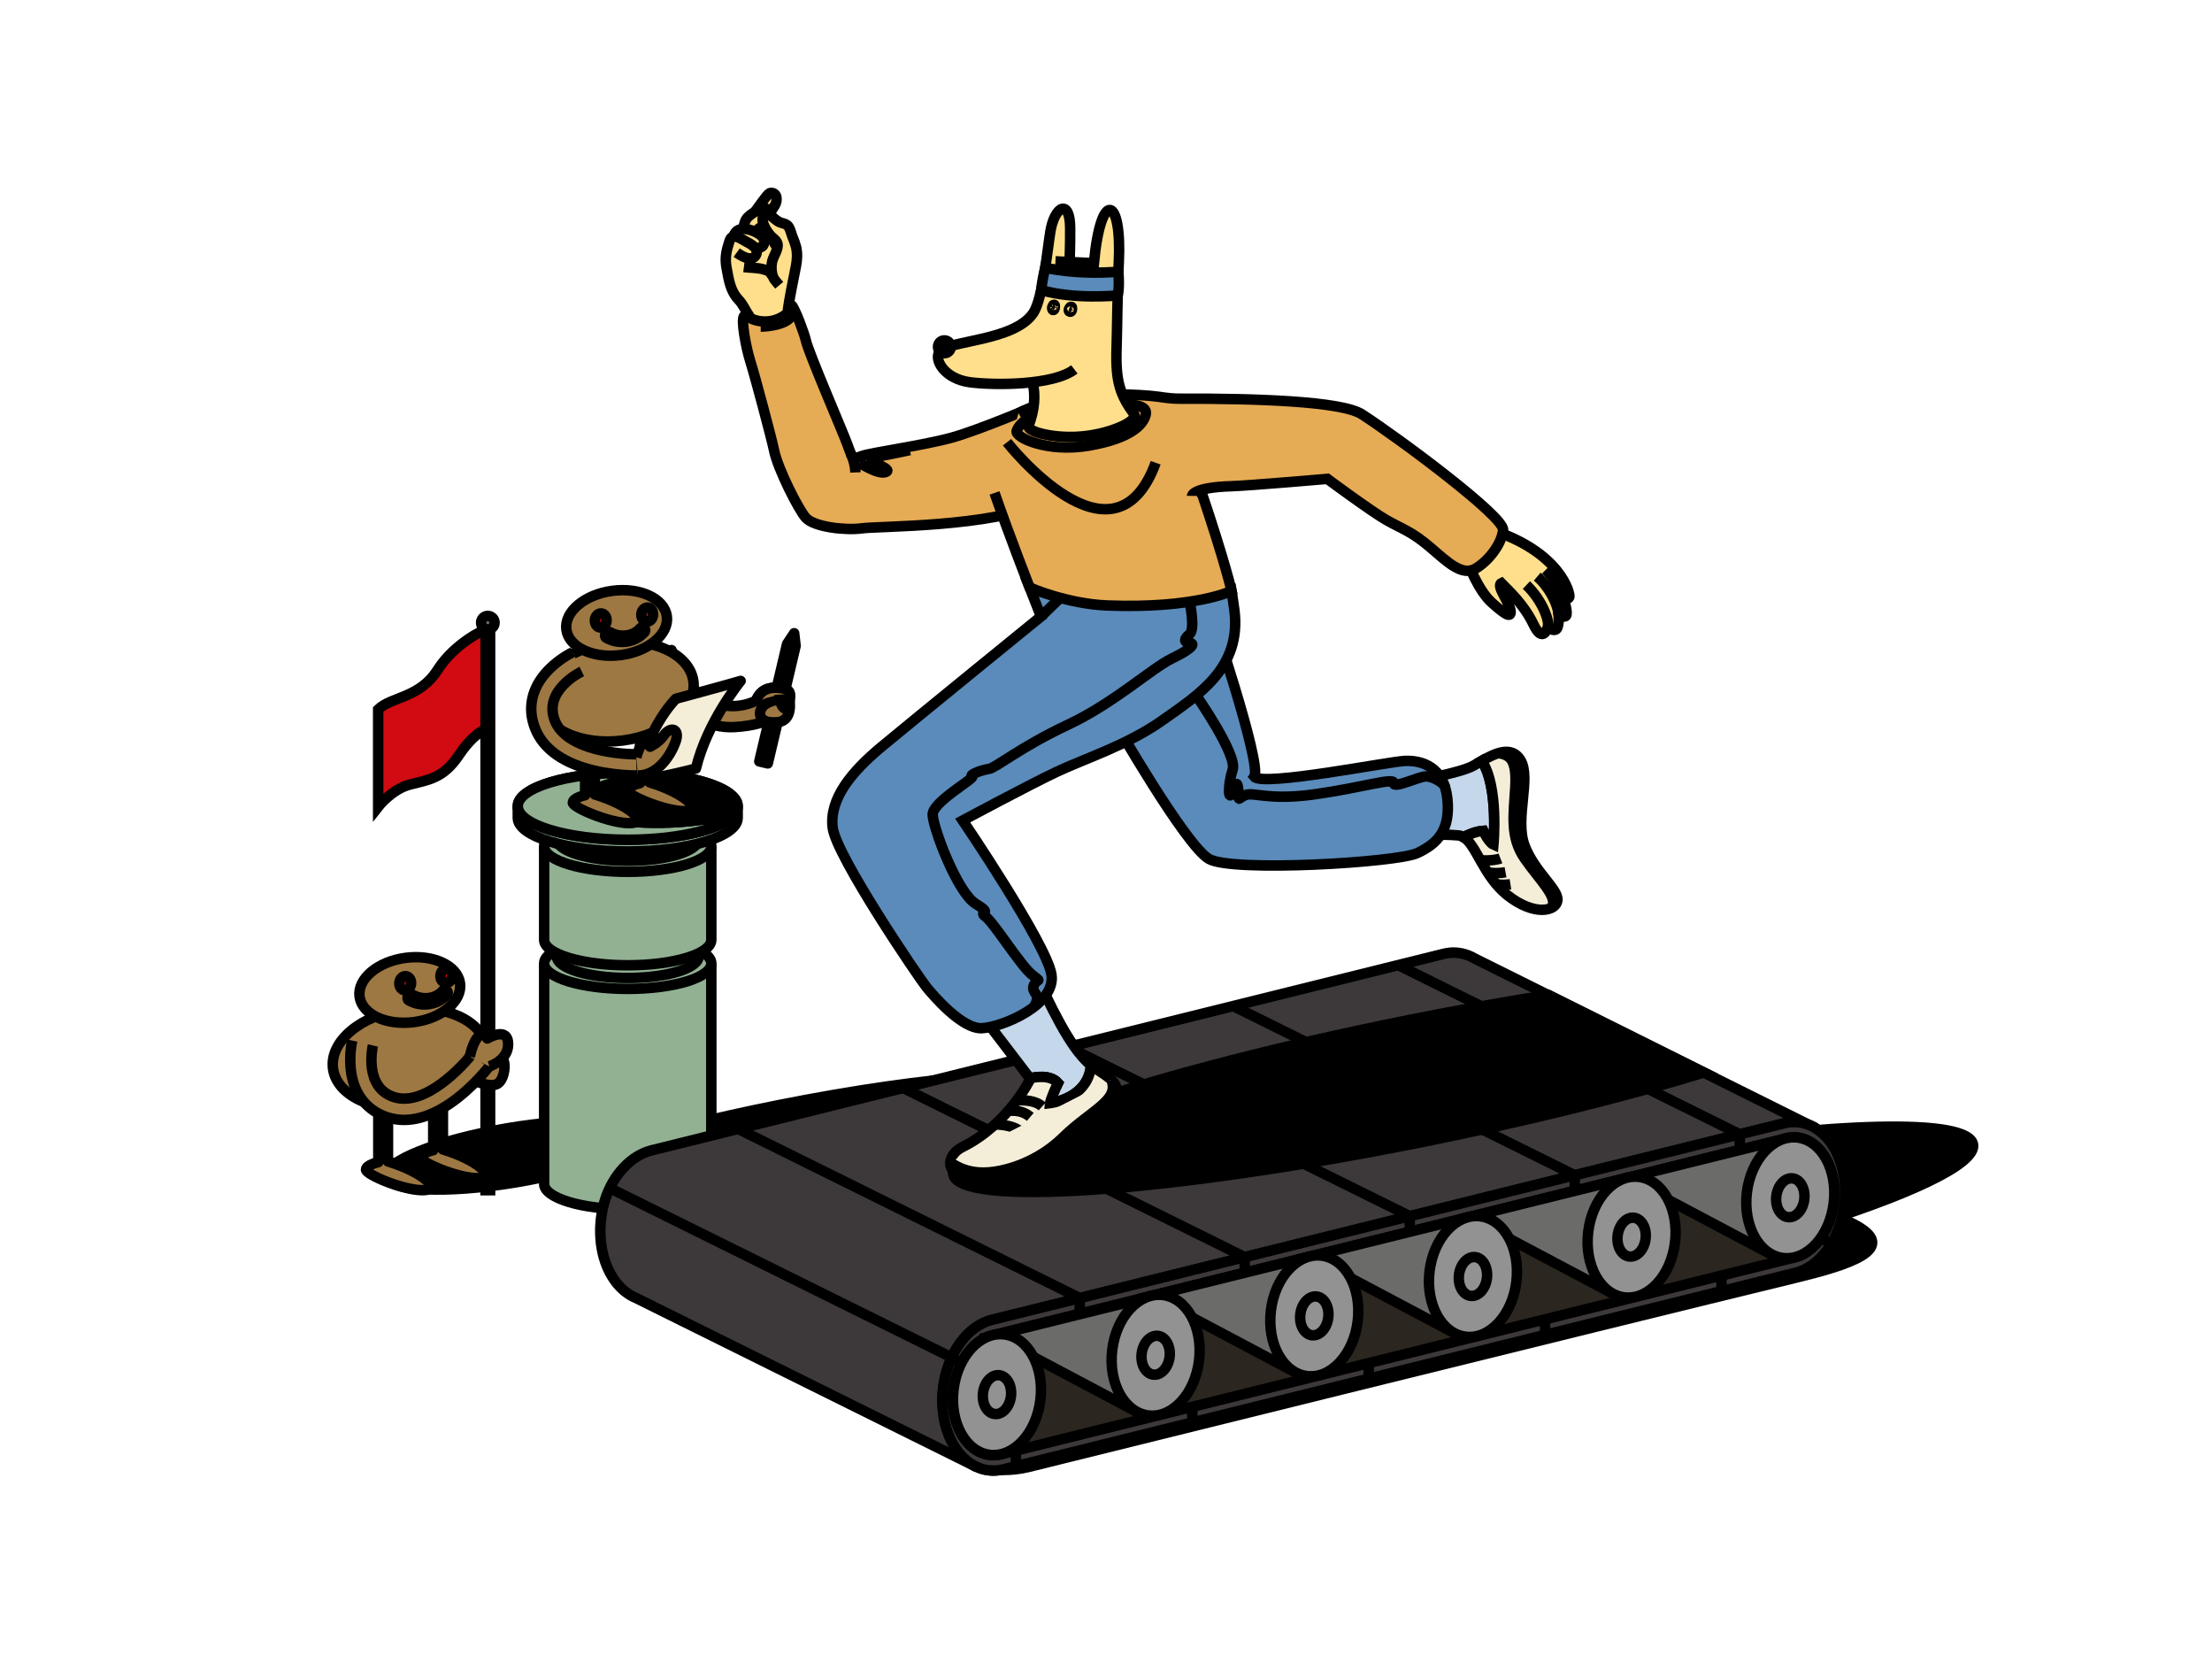 <svg width="423" height="318" viewBox="0 0 423 318" fill="none" xmlns="http://www.w3.org/2000/svg">
<path d="M150.037 225.453C179.542 219.55 203.141 211.604 202.744 207.706C202.348 203.808 178.109 205.439 148.602 211.332C136.234 213.807 124.904 216.641 115.944 219.384L133.916 228.345C139.014 227.54 144.43 226.573 150.037 225.453Z" fill="black" stroke="black" stroke-width="2" stroke-miterlimit="10"/>
<path d="M98.714 226.031C111.988 223.803 122.362 219.685 121.884 216.832C121.406 213.98 110.257 213.473 96.983 215.701C83.709 217.929 73.336 222.048 73.814 224.9C74.292 227.753 85.44 228.259 98.714 226.031Z" fill="black" stroke="black" stroke-width="2" stroke-miterlimit="10"/>
<path d="M128.502 184.55C122.904 183.566 117.177 183.566 111.578 184.55H104.056V226.329C104.056 229.022 111.212 231.204 120.039 231.204C128.866 231.204 136.024 229.022 136.024 226.329V184.55H128.502Z" fill="#92B193" stroke="black" stroke-width="2" stroke-linejoin="round"/>
<path d="M120.039 189.055C128.867 189.055 136.023 186.872 136.023 184.18C136.023 181.488 128.867 179.306 120.039 179.306C111.212 179.306 104.056 181.488 104.056 184.18C104.056 186.872 111.212 189.055 120.039 189.055Z" fill="#92B193" stroke="black" stroke-width="2" stroke-linejoin="round"/>
<path d="M127.218 179.387C122.472 178.552 117.617 178.552 112.871 179.387H106.478V182.827C106.478 185.112 112.55 186.963 120.039 186.963C127.528 186.963 133.602 185.112 133.602 182.827V179.387H127.218Z" fill="#92B193" stroke="black" stroke-width="2" stroke-linejoin="round"/>
<path d="M128.502 162.169C122.904 161.184 117.177 161.184 111.578 162.169H104.056V179.665C104.056 182.357 111.212 184.539 120.039 184.539C128.866 184.539 136.024 182.357 136.024 179.665V162.169H128.502Z" fill="#92B193" stroke="black" stroke-width="2" stroke-linejoin="round"/>
<path d="M120.039 166.674C128.867 166.674 136.023 164.491 136.023 161.799C136.023 159.107 128.867 156.925 120.039 156.925C111.212 156.925 104.056 159.107 104.056 161.799C104.056 164.491 111.212 166.674 120.039 166.674Z" fill="#92B193" stroke="black" stroke-width="2" stroke-linejoin="round"/>
<path d="M127.218 157.304C122.472 156.469 117.617 156.469 112.871 157.304H106.478V160.427C106.478 162.712 112.55 164.563 120.039 164.563C127.528 164.563 133.602 162.712 133.602 160.427V157.304H127.218Z" fill="#92B193" stroke="black" stroke-width="2" stroke-linejoin="round"/>
<path d="M131.169 154.614C123.806 153.319 116.274 153.319 108.911 154.614H99.016V156.365C99.016 159.906 108.428 162.776 120.039 162.776C131.651 162.776 141.065 159.906 141.065 156.365V154.614H131.169Z" fill="#92B193" stroke="black" stroke-width="2" stroke-linejoin="round"/>
<path d="M120.039 160.541C131.65 160.541 141.063 157.67 141.063 154.128C141.063 150.587 131.65 147.716 120.039 147.716C108.428 147.716 99.016 150.587 99.016 154.128C99.016 157.67 108.428 160.541 120.039 160.541Z" fill="#92B193" stroke="black" stroke-width="2" stroke-linejoin="round"/>
<path d="M111.252 153.414C111.252 150.941 118.637 148.617 127.83 148.166C125.245 147.859 122.643 147.707 120.039 147.712C108.428 147.712 99.016 150.582 99.016 154.123C99.016 157.663 108.428 160.535 120.039 160.535C130.407 160.535 139.019 158.247 140.748 155.245C137.642 156.278 133.197 157.032 128.247 157.244C118.861 157.641 111.252 155.931 111.252 153.414Z" fill="#92B193" stroke="black" stroke-width="2" stroke-linejoin="round"/>
<path d="M127.83 148.171C118.637 148.623 111.252 150.947 111.252 153.42C111.252 155.931 118.861 157.641 128.242 157.242C133.187 157.03 137.637 156.277 140.742 155.243C140.944 154.906 141.054 154.521 141.059 154.128C141.065 151.427 135.585 149.116 127.83 148.171Z" fill="black" stroke="black" stroke-width="2" stroke-linejoin="round"/>
<path d="M377.32 218.906C376.79 213.68 350.376 214.451 314.417 220.121L344.149 234.947C364.689 228.657 377.7 222.653 377.32 218.906Z" fill="black" stroke="black" stroke-width="2" stroke-miterlimit="10"/>
<path d="M186.289 280.226C189.68 281.207 193.268 281.283 196.698 280.448C196.698 280.448 308.403 252.763 343.317 244.291C353.382 241.848 363.666 238.727 354.392 233.979L341.442 227.429" fill="black"/>
<path d="M186.289 280.226C189.68 281.207 193.268 281.283 196.698 280.448C196.698 280.448 308.403 252.763 343.317 244.291C353.382 241.848 363.666 238.727 354.392 233.979L341.442 227.429" stroke="black" stroke-width="2" stroke-miterlimit="10"/>
<path d="M350.8 221.769L346.874 215.517L281.972 183.232C281.605 183.014 281.223 182.824 280.828 182.665H280.807C279.297 182.06 277.634 181.952 276.059 182.355L124.604 219.919C120.721 220.882 117.242 224.582 115.732 229.284C114.958 231.715 114.658 234.273 114.848 236.817C115.226 241.814 117.448 245.74 120.512 247.586L120.542 247.601C120.904 247.82 121.283 248.009 121.674 248.168L186.49 280.31L342.379 242.289L349.334 239.031L352.716 229.995L350.8 221.769Z" fill="#3D393B" stroke="black" stroke-width="2" stroke-miterlimit="10"/>
<path opacity="0.23" d="M350.8 221.769L346.874 215.517L281.972 183.232C281.605 183.014 281.223 182.824 280.828 182.665H280.807C279.297 182.06 277.634 181.952 276.059 182.355L124.604 219.919C120.721 220.882 117.242 224.582 115.732 229.284C114.958 231.715 114.658 234.273 114.848 236.817C115.226 241.814 117.448 245.74 120.512 247.586L120.542 247.601C120.904 247.82 121.283 248.009 121.674 248.168L186.49 280.31L342.379 242.289L349.334 239.031L352.716 229.995L350.8 221.769Z" stroke="black" stroke-width="2" stroke-miterlimit="10"/>
<path d="M352.773 226.429C352.178 218.538 346.983 213.31 341.171 214.751L189.718 252.321C183.905 253.762 179.675 261.327 180.279 269.219C180.876 277.111 186.071 282.339 191.883 280.897L343.334 243.328C349.141 241.886 353.369 234.319 352.773 226.429Z" fill="#2B2720" stroke="black" stroke-width="2" stroke-miterlimit="10"/>
<path d="M352.773 226.429C352.178 218.538 346.983 213.31 341.171 214.751L189.718 252.321C183.905 253.762 179.675 261.327 180.279 269.219C180.876 277.111 186.071 282.339 191.883 280.897L343.334 243.328C349.141 241.886 353.369 234.319 352.773 226.429ZM343.24 240.373L191.522 278.008C186.898 279.155 182.765 274.997 182.29 268.718C181.816 262.44 185.182 256.423 189.805 255.276L341.524 217.64C346.149 216.493 350.281 220.652 350.755 226.93C351.229 233.208 347.865 239.226 343.24 240.373Z" fill="#3D393B" stroke="black" stroke-width="2" stroke-miterlimit="10"/>
<path d="M247.397 262.183L220.147 247.749L250.493 240.222" fill="#6B6B6A"/>
<path d="M247.397 262.183L220.147 247.749L250.493 240.222" stroke="black" stroke-width="2" stroke-miterlimit="10"/>
<path d="M277.741 254.658L250.493 240.222L280.837 232.695" fill="#6B6B6A"/>
<path d="M277.741 254.658L250.493 240.222L280.837 232.695" stroke="black" stroke-width="2" stroke-miterlimit="10"/>
<path d="M308.086 247.133L280.837 232.696L311.182 225.171" fill="#6B6B6A"/>
<path d="M308.086 247.133L280.837 232.696L311.182 225.171" stroke="black" stroke-width="2" stroke-miterlimit="10"/>
<path d="M338.367 239.636L311.119 225.2L341.463 217.674" fill="#6B6B6A"/>
<path d="M338.367 239.636L311.119 225.2L341.463 217.674" stroke="black" stroke-width="2" stroke-miterlimit="10"/>
<path d="M217.173 269.788L189.926 255.351L220.269 247.824" fill="#6B6B6A"/>
<path d="M217.173 269.788L189.926 255.351L220.269 247.824" stroke="black" stroke-width="2" stroke-miterlimit="10"/>
<path d="M259.635 252.564C260.399 246.206 257.301 240.604 252.716 240.052C248.13 239.5 243.793 244.207 243.029 250.565C242.265 256.922 245.363 262.524 249.948 263.076C254.534 263.628 258.871 258.922 259.635 252.564Z" fill="#929292" stroke="black" stroke-width="2" stroke-miterlimit="10"/>
<path d="M289.976 245.037C290.74 238.68 287.642 233.078 283.057 232.526C278.471 231.974 274.134 236.68 273.37 243.038C272.606 249.396 275.704 254.997 280.289 255.549C284.875 256.102 289.211 251.395 289.976 245.037Z" fill="#929292" stroke="black" stroke-width="2" stroke-miterlimit="10"/>
<path d="M320.316 237.511C321.08 231.153 317.982 225.551 313.396 224.999C308.811 224.447 304.474 229.153 303.71 235.511C302.946 241.869 306.043 247.471 310.629 248.023C315.214 248.575 319.551 243.869 320.316 237.511Z" fill="#929292" stroke="black" stroke-width="2" stroke-miterlimit="10"/>
<path d="M350.659 229.984C351.424 223.626 348.326 218.025 343.74 217.472C339.155 216.92 334.818 221.627 334.054 227.985C333.289 234.342 336.387 239.944 340.973 240.496C345.558 241.048 349.895 236.342 350.659 229.984Z" fill="#929292" stroke="black" stroke-width="2" stroke-miterlimit="10"/>
<path d="M267.288 184.467L332.696 216.854V219.83" stroke="black" stroke-width="2" stroke-miterlimit="10"/>
<path d="M235.722 192.289L301.141 224.68V227.661" stroke="black" stroke-width="2" stroke-miterlimit="10"/>
<path d="M204.156 200.111L269.587 232.508V235.485" stroke="black" stroke-width="2" stroke-miterlimit="10"/>
<path d="M172.591 207.933L238.033 240.335V243.313" stroke="black" stroke-width="2" stroke-miterlimit="10"/>
<path d="M141.025 215.755L206.479 248.163V251.203" stroke="black" stroke-width="2" stroke-miterlimit="10"/>
<path d="M116.577 227.125L181.997 259.517L183.824 260.668" fill="#4D4D4D"/>
<path d="M116.577 227.125L181.997 259.517L183.824 260.668" stroke="black" stroke-width="2" stroke-miterlimit="10"/>
<path d="M229.294 260.091C230.058 253.733 226.961 248.131 222.375 247.579C217.789 247.027 213.453 251.734 212.688 258.091C211.924 264.449 215.022 270.051 219.607 270.603C224.193 271.155 228.53 266.449 229.294 260.091Z" fill="#929292" stroke="black" stroke-width="2" stroke-miterlimit="10"/>
<path d="M198.954 267.618C199.718 261.26 196.621 255.658 192.035 255.106C187.45 254.554 183.113 259.26 182.349 265.618C181.584 271.976 184.682 277.578 189.268 278.13C193.853 278.682 198.19 273.975 198.954 267.618Z" fill="#929292" stroke="black" stroke-width="2" stroke-miterlimit="10"/>
<path d="M193.324 266.94C193.57 264.893 192.573 263.089 191.097 262.911C189.621 262.733 188.225 264.249 187.979 266.296C187.733 268.343 188.73 270.147 190.206 270.324C191.682 270.502 193.078 268.987 193.324 266.94Z" fill="#929292" stroke="black" stroke-width="2" stroke-miterlimit="10"/>
<path d="M223.664 259.413C223.91 257.366 222.913 255.562 221.437 255.385C219.961 255.207 218.565 256.722 218.319 258.769C218.073 260.817 219.07 262.62 220.546 262.798C222.022 262.976 223.418 261.46 223.664 259.413Z" fill="#929292" stroke="black" stroke-width="2" stroke-miterlimit="10"/>
<path d="M254.005 251.886C254.251 249.839 253.254 248.036 251.778 247.858C250.302 247.68 248.905 249.196 248.659 251.243C248.413 253.29 249.41 255.093 250.886 255.271C252.362 255.449 253.759 253.933 254.005 251.886Z" fill="#929292" stroke="black" stroke-width="2" stroke-miterlimit="10"/>
<path d="M284.345 244.36C284.591 242.312 283.594 240.509 282.118 240.331C280.642 240.153 279.246 241.669 279 243.716C278.754 245.763 279.751 247.567 281.227 247.744C282.703 247.922 284.099 246.407 284.345 244.36Z" fill="#929292" stroke="black" stroke-width="2" stroke-miterlimit="10"/>
<path d="M314.686 236.833C314.932 234.786 313.935 232.982 312.459 232.804C310.983 232.627 309.587 234.142 309.341 236.189C309.095 238.236 310.092 240.04 311.568 240.218C313.044 240.395 314.44 238.88 314.686 236.833Z" fill="#929292" stroke="black" stroke-width="2" stroke-miterlimit="10"/>
<path d="M345.029 229.306C345.275 227.259 344.278 225.455 342.802 225.278C341.326 225.1 339.93 226.615 339.684 228.663C339.438 230.71 340.435 232.513 341.911 232.691C343.387 232.869 344.783 231.353 345.029 229.306Z" fill="#929292" stroke="black" stroke-width="2" stroke-miterlimit="10"/>
<path d="M269.455 194.999C220.64 204.764 181.598 217.909 182.253 224.361C182.908 230.813 223.011 228.124 271.828 218.36C292.291 214.266 311.035 209.579 325.859 205.038L296.125 190.215C287.691 191.545 278.73 193.143 269.455 194.999Z" fill="black" stroke="black" stroke-width="2" stroke-miterlimit="10"/>
<path d="M285.581 161.474C285.581 161.474 286.636 150.327 283.346 145.456C282.768 145.789 282.23 146.116 281.758 146.384C279.253 147.801 270.054 149.396 269.442 149.554L269.718 159.645C269.718 159.645 275.73 159.422 278.894 159.711C279.24 159.746 279.573 159.859 279.868 160.042C280.503 159.708 282.115 158.935 283.632 158.829C284.725 161.117 285.581 161.474 285.581 161.474Z" fill="#C5D7EA" stroke="black" stroke-width="2" stroke-miterlimit="10"/>
<path d="M291.509 161.538C289.667 156.492 292.842 148.715 290.754 145.29C289.055 142.501 285.846 144.03 283.354 145.462C286.645 150.323 285.589 161.48 285.589 161.48C285.589 161.48 284.734 161.123 283.641 158.835C282.131 158.941 280.511 159.713 279.877 160.048C282.342 161.519 283.666 167.478 288.234 171.119C293.369 175.208 297.639 174.22 297.827 172.088C298.016 169.957 293.354 166.59 291.509 161.538Z" fill="#F4EED8" stroke="black" stroke-width="2" stroke-miterlimit="10"/>
<path d="M212.916 137.572C212.916 137.572 226.696 161.637 231.189 164.212C235.682 166.787 267.158 164.89 271.005 163.099C274.853 161.308 277.424 158.742 276.774 152.645C276.125 146.548 271.821 145.337 268.687 145.466C265.554 145.594 241.449 150.418 239.846 148.489C241.449 146.244 231.102 115.763 231.102 115.763" fill="#5A8BBA"/>
<path d="M212.916 137.572C212.916 137.572 226.696 161.637 231.189 164.212C235.682 166.787 267.158 164.89 271.005 163.099C274.853 161.308 277.424 158.742 276.774 152.645C276.125 146.548 271.821 145.337 268.687 145.466C265.554 145.594 241.449 150.418 239.846 148.489C241.449 146.244 231.102 115.763 231.102 115.763" stroke="black" stroke-width="2" stroke-miterlimit="10"/>
<path d="M198.694 77.334C198.694 77.334 187.394 82.171 181.997 83.667C176.6 85.164 166.471 86.55 164.762 87.193C163.054 87.835 163.097 87.873 162.059 85.009C161.115 82.411 154.625 67.466 154.099 65.069C153.819 63.79 152.143 59.312 151.467 58.431C150.791 57.551 142.917 59.703 142.285 60.419C141.653 61.135 142.663 66.497 143.505 69.155C144.347 71.814 147.605 84.009 148.024 86.106C148.732 89.651 152.787 97.586 154.114 99.011C155.773 100.792 161.782 101.427 164.821 101.006C167.97 100.571 189.939 100.783 199.517 96.094" fill="#E6AB55"/>
<path d="M198.694 77.334C198.694 77.334 187.394 82.171 181.997 83.667C176.6 85.164 166.471 86.55 164.762 87.193C163.054 87.835 163.097 87.873 162.059 85.009C161.115 82.411 154.625 67.466 154.099 65.069C153.819 63.79 152.143 59.312 151.467 58.431C150.791 57.551 142.917 59.703 142.285 60.419C141.653 61.135 142.663 66.497 143.505 69.155C144.347 71.814 147.605 84.009 148.024 86.106C148.732 89.651 152.787 97.586 154.114 99.011C155.773 100.792 161.782 101.427 164.821 101.006C167.97 100.571 189.939 100.783 199.517 96.094" stroke="black" stroke-width="2" stroke-miterlimit="10"/>
<path d="M190.186 94.236C193.07 102.57 196.906 112.332 196.906 112.332L215.821 122.172L235.516 112.982C235.516 112.982 234.345 107.692 229.664 93.806C224.438 78.313 204.638 73.461 194.775 79.001" fill="#E6AB55"/>
<path d="M190.186 94.236C193.07 102.57 196.906 112.332 196.906 112.332L215.821 122.172L235.516 112.982C235.516 112.982 234.345 107.692 229.664 93.806C224.438 78.313 204.638 73.461 194.775 79.001" stroke="black" stroke-width="2" stroke-miterlimit="10"/>
<path d="M280.672 107.488C280.672 107.488 282.616 112.831 285.267 115.206C287.917 117.581 288.902 118.104 288.884 116.944C288.859 115.433 286.026 111.996 287.103 111.482C288.723 113.145 291.426 115.571 293.265 119.404C295.104 123.238 295.997 119.822 295.997 119.822C295.997 119.822 296.703 120.608 297.431 120.402C298.251 120.169 298.041 117.568 298.041 117.568C298.041 117.568 299.427 118.369 299.574 117.454C299.721 116.54 299.008 114.528 299.008 114.528C299.008 114.528 299.872 114.685 300.102 114.15C300.333 113.615 298.592 105.603 285.138 101.274" fill="#FFDF8C"/>
<path d="M280.672 107.488C280.672 107.488 282.616 112.831 285.267 115.206C287.917 117.581 288.902 118.104 288.884 116.944C288.859 115.433 286.026 111.996 287.103 111.482C288.723 113.145 291.426 115.571 293.265 119.404C295.104 123.238 295.997 119.822 295.997 119.822C295.997 119.822 296.703 120.608 297.431 120.402C298.251 120.169 298.041 117.568 298.041 117.568C298.041 117.568 299.427 118.369 299.574 117.454C299.721 116.54 299.008 114.528 299.008 114.528C299.008 114.528 299.872 114.685 300.102 114.15C300.333 113.615 298.592 105.603 285.138 101.274" stroke="black" stroke-width="2" stroke-miterlimit="10"/>
<path d="M202.743 76.724C202.743 76.724 208.701 74.695 220.027 75.679C222.198 75.868 223.297 76.227 225.657 76.22C240.037 76.167 256.572 76.688 260.455 79.212C267.644 83.883 287.638 98.731 287.433 101.299C287.227 103.866 284.743 107.199 282.177 108.695C279.612 110.192 276.892 107.547 273.682 104.786C269.882 101.518 268.127 101.14 265.133 99.428C262.139 97.716 253.829 91.548 253.829 91.548C253.829 91.548 238.769 92.851 235.518 92.95C227.967 93.174 227.946 94.803 227.946 94.803" fill="#E6AB55"/>
<path d="M202.743 76.724C202.743 76.724 208.701 74.695 220.027 75.679C222.198 75.868 223.297 76.227 225.657 76.22C240.037 76.167 256.572 76.688 260.455 79.212C267.644 83.883 287.638 98.731 287.433 101.299C287.227 103.866 284.743 107.199 282.177 108.695C279.612 110.192 276.892 107.547 273.682 104.786C269.882 101.518 268.127 101.14 265.133 99.428C262.139 97.716 253.829 91.548 253.829 91.548C253.829 91.548 238.769 92.852 235.518 92.95C227.967 93.174 227.946 94.803 227.946 94.803" stroke="black" stroke-width="2" stroke-miterlimit="10"/>
<path d="M205.455 70.62C201.393 73.722 190.059 73.678 185.47 73.076C180.585 72.437 178.499 68.696 179.699 67.192C181.409 65.054 194.025 65.224 197.61 59.813C199.417 57.086 200.319 47.513 200.87 44.209C201.672 39.412 204.621 37.828 204.646 43.621C204.663 47.413 204.53 50.092 204.53 50.092L209.189 50.306C210.524 35.973 214.584 37.577 213.945 50.198C213.678 55.437 213.639 63.251 213.522 66.533C213.282 73.25 214.335 75.63 216.889 79.209C217.775 80.448 212.085 83.216 205.865 83.505C200.817 83.739 196.33 82.401 196.691 81.427C197.823 78.377 198.08 75.759 197.446 72.913" fill="#FFDF8C"/>
<path d="M205.455 70.62C201.393 73.722 190.059 73.678 185.47 73.076C180.585 72.437 178.499 68.696 179.699 67.192C181.409 65.054 194.025 65.224 197.61 59.813C199.417 57.086 200.319 47.513 200.87 44.209C201.672 39.412 204.621 37.828 204.646 43.621C204.663 47.413 204.53 50.092 204.53 50.092L209.189 50.306C210.524 35.973 214.584 37.577 213.945 50.198C213.678 55.437 213.639 63.251 213.522 66.533C213.282 73.25 214.335 75.63 216.889 79.209C217.775 80.448 212.085 83.216 205.865 83.505C200.817 83.739 196.33 82.401 196.691 81.427C197.823 78.377 198.08 75.759 197.446 72.913" stroke="black" stroke-width="2" stroke-miterlimit="10"/>
<path d="M204.531 50.096L201.833 49.962" stroke="black" stroke-width="2" stroke-miterlimit="10"/>
<path d="M295.998 119.822C296.347 118.654 294.886 114.698 291.894 111.845L295.998 119.822Z" fill="#FFDF8C"/>
<path d="M295.998 119.822C296.347 118.654 294.886 114.698 291.894 111.845" stroke="black" stroke-width="2" stroke-miterlimit="10"/>
<path d="M298.034 117.57C297.941 115.41 296.076 112.023 293.962 110.241L298.034 117.57Z" fill="#FFDF8C"/>
<path d="M298.034 117.57C297.941 115.41 296.076 112.023 293.962 110.241" stroke="black" stroke-width="2" stroke-miterlimit="10"/>
<path d="M299.003 114.53C299.003 114.53 297.8 111.104 295.592 108.93L299.003 114.53Z" fill="#FFDF8C"/>
<path d="M299.003 114.53C299.003 114.53 297.8 111.104 295.592 108.93" stroke="black" stroke-width="2" stroke-miterlimit="10"/>
<path d="M202.311 207.058C200.882 210.068 200.8 210.895 200.8 210.895C200.8 210.895 208.066 210.11 208.631 203.686C205.799 201.277 202.979 196.969 198.075 186.276L187.881 194.279L196.955 206.151C197.865 205.923 200.799 205.354 202.311 207.058Z" fill="#C5D7EA" stroke="black" stroke-width="2" stroke-miterlimit="10"/>
<path d="M213.338 207.536C212.772 206.18 210.346 204.891 208.636 203.686C208.069 210.109 200.805 210.895 200.805 210.895C200.805 210.895 200.881 210.068 202.316 207.058C200.805 205.358 197.87 205.925 196.962 206.151L197.037 206.25C197.037 206.25 192.824 214.952 183.991 219.316C180.903 220.841 180.216 225.047 186.751 225.436C196.864 226.04 205.121 218.099 207.964 215.755C211.382 212.928 214.833 211.126 213.338 207.536Z" fill="#F4EED8" stroke="black" stroke-width="2" stroke-miterlimit="10"/>
<path d="M199.065 117.864C199.065 117.864 174.302 138.001 168.531 142.804C162.76 147.606 158.579 152.751 159.226 158.205C159.874 163.66 175.904 187.192 177.188 188.745C178.472 190.298 183.92 196.742 187.759 196.568C191.599 196.395 202.027 192.093 201.064 186.268C200.101 180.443 184.099 156.858 184.099 156.858C184.099 156.858 196.532 150.191 201.923 147.625C207.314 145.059 215.564 142.492 222.339 137.678C229.114 132.864 237.482 127.744 236.046 116.591C235.836 114.953 235.508 112.973 235.508 112.973C235.508 112.973 228.523 116.394 211.753 115.754C204.064 115.459 196.898 112.33 196.898 112.33L199.065 117.864Z" fill="#5A8BBA" stroke="black" stroke-width="2" stroke-miterlimit="10"/>
<path d="M199.065 117.864L202.75 114.301" stroke="black" stroke-width="2" stroke-miterlimit="10"/>
<path d="M180.596 67.529C181.275 67.529 181.825 66.978 181.825 66.299C181.825 65.619 181.275 65.069 180.596 65.069C179.917 65.069 179.367 65.619 179.367 66.299C179.367 66.978 179.917 67.529 180.596 67.529Z" fill="black" stroke="black" stroke-width="2" stroke-miterlimit="10"/>
<path d="M204.561 58.826C204.463 58.952 204.398 59.101 204.372 59.259C204.363 59.338 204.383 59.417 204.428 59.483C204.473 59.548 204.541 59.594 204.618 59.612C204.68 59.615 204.741 59.599 204.795 59.567C204.848 59.535 204.891 59.489 204.918 59.433C204.971 59.321 205.001 59.2 205.007 59.076C205.016 58.974 205.011 58.87 204.99 58.77C204.96 58.596 204.686 58.615 204.556 58.826" fill="black"/>
<path d="M204.561 58.826C204.463 58.952 204.398 59.101 204.372 59.259C204.363 59.338 204.383 59.417 204.428 59.483C204.473 59.548 204.541 59.594 204.618 59.612C204.68 59.615 204.741 59.599 204.795 59.567C204.848 59.535 204.891 59.489 204.918 59.433C204.971 59.321 205.001 59.2 205.007 59.076C205.016 58.974 205.011 58.87 204.99 58.77C204.96 58.596 204.686 58.615 204.556 58.826" stroke="black" stroke-width="2" stroke-miterlimit="10"/>
<path d="M201.312 58.509C201.249 58.603 201.21 58.712 201.2 58.826C201.19 58.939 201.208 59.053 201.253 59.157C201.27 59.199 201.298 59.236 201.335 59.263C201.471 59.35 201.622 59.168 201.665 59.012C201.711 58.844 201.731 58.671 201.725 58.498C201.729 58.461 201.724 58.423 201.712 58.388C201.7 58.353 201.681 58.321 201.656 58.294C201.632 58.28 201.606 58.271 201.58 58.267C201.553 58.263 201.525 58.265 201.499 58.272C201.473 58.28 201.449 58.292 201.428 58.309C201.406 58.326 201.389 58.347 201.376 58.371C201.329 58.471 201.311 58.583 201.325 58.692" fill="black"/>
<path d="M201.312 58.509C201.249 58.603 201.21 58.712 201.2 58.826C201.19 58.939 201.208 59.053 201.253 59.157C201.27 59.199 201.298 59.236 201.335 59.263C201.471 59.35 201.622 59.168 201.665 59.012C201.711 58.844 201.731 58.671 201.725 58.498C201.729 58.461 201.724 58.423 201.712 58.388C201.7 58.353 201.681 58.321 201.656 58.294C201.632 58.28 201.606 58.271 201.58 58.267C201.553 58.263 201.525 58.265 201.499 58.272C201.473 58.28 201.449 58.292 201.428 58.309C201.406 58.326 201.389 58.347 201.376 58.371C201.329 58.471 201.311 58.583 201.325 58.692" stroke="black" stroke-width="2" stroke-miterlimit="10"/>
<path d="M190.284 214.963C190.284 214.963 193.682 214.963 195.105 216.31L190.284 214.963Z" fill="#F4EED8"/>
<path d="M190.284 214.963C190.284 214.963 193.682 214.963 195.105 216.31" stroke="black" stroke-width="2" stroke-miterlimit="10"/>
<path d="M192.758 212.422C192.758 212.422 195.099 211.885 197.022 213.525L192.758 212.422Z" fill="#F4EED8"/>
<path d="M192.758 212.422C192.758 212.422 195.099 211.885 197.022 213.525" stroke="black" stroke-width="2" stroke-miterlimit="10"/>
<path d="M194.416 210.376C194.416 210.376 197.665 210.032 199.303 211.53L194.416 210.376Z" fill="#F4EED8"/>
<path d="M194.416 210.376C194.416 210.376 197.665 210.032 199.303 211.53" stroke="black" stroke-width="2" stroke-miterlimit="10"/>
<path d="M283.104 164.49C283.104 164.49 285.652 164.61 286.934 164.112L283.104 164.49Z" fill="#F4EED8"/>
<path d="M283.104 164.49C283.104 164.49 285.652 164.61 286.934 164.112" stroke="black" stroke-width="2" stroke-miterlimit="10"/>
<path d="M284.386 166.757C285.549 166.967 286.74 166.967 287.903 166.757H284.386Z" fill="#F4EED8"/>
<path d="M284.386 166.757C285.549 166.967 286.74 166.967 287.903 166.757" stroke="black" stroke-width="2" stroke-miterlimit="10"/>
<path d="M286.126 169.052C287.028 169.189 287.945 169.189 288.846 169.052H286.126Z" fill="#F4EED8"/>
<path d="M286.126 169.052C287.028 169.189 287.945 169.189 288.846 169.052" stroke="black" stroke-width="2" stroke-miterlimit="10"/>
<path d="M181.729 222.143C181.729 222.143 184.22 224.47 188.974 224.134C192.759 223.866 198.601 222.007 203.26 217.449C208.602 212.222 214.194 210.342 212.51 206.44" fill="#F4EED8"/>
<path d="M181.729 222.143C181.729 222.143 184.22 224.47 188.974 224.134C192.759 223.866 198.601 222.007 203.26 217.449C208.602 212.222 214.194 210.342 212.51 206.44" stroke="black" stroke-width="2" stroke-miterlimit="10"/>
<path d="M286.559 143.968C288.85 144.362 290.062 145.29 289.768 150.495C289.473 155.7 288.699 159.978 291.548 164.114C294.396 168.249 298.229 171.703 296.645 173.577" stroke="black" stroke-width="2" stroke-miterlimit="10"/>
<path d="M227.493 115.034C227.493 115.034 228.609 120.264 227.493 121.224C226.377 122.183 226.328 122.754 227.493 122.898C228.658 123.041 227.944 124.031 224.095 125.892C220.246 127.753 212.997 134.449 204.155 138.585C195.313 142.721 190.324 146.856 189.114 146.998C187.904 147.14 185.195 148.132 185.904 148.424C186.614 148.717 178.354 153.274 178.354 155.698C178.354 158.122 183.056 170.671 186.618 172.81C190.18 174.949 186.903 174.095 188.47 175.236C190.037 176.377 195.094 184.482 197.269 186.275C199.443 188.068 198.388 186.787 197.703 188.354C197.018 189.92 199.385 189.841 197.703 192.51" stroke="black" stroke-width="2" stroke-miterlimit="10"/>
<path d="M228.748 132.96C228.748 132.96 236.661 144.296 235.721 147.142C234.781 149.987 234.81 153.701 235.721 151.277C236.633 148.853 236.68 149.993 236.871 151.563C237.062 153.133 236.437 152.847 238.032 152.061C239.627 151.275 242.334 153.131 251.454 151.848C260.573 150.565 266.629 148.568 266.522 149.707C266.414 150.847 271.403 148.424 272.685 148.424C273.967 148.424 276.119 149.624 276.345 150.488" stroke="black" stroke-width="2" stroke-miterlimit="10"/>
<path d="M199.879 51.171C199.879 51.171 205.418 52.593 213.867 51.949C214.122 55.301 213.731 56.484 213.731 56.484C213.731 56.484 205.384 57.307 199.102 55.452C199.271 54.01 199.531 52.58 199.879 51.171Z" fill="#5A8BBA" stroke="black" stroke-width="2" stroke-miterlimit="10"/>
<path d="M197.251 79.677C197.251 79.677 195.122 80.571 194.42 82.364C193.961 83.535 200.068 86.581 208.189 85.198C216.31 83.815 218.683 81.132 219.111 79.207C219.54 77.281 215.632 77.336 215.632 77.336" stroke="black" stroke-width="2" stroke-miterlimit="10"/>
<path d="M144.342 40.519C144.53 40.315 146.679 37.167 147.133 36.95C147.259 36.895 147.394 36.867 147.531 36.869C147.667 36.87 147.802 36.901 147.925 36.959C148.049 37.018 148.159 37.102 148.247 37.206C148.336 37.31 148.401 37.432 148.438 37.564C148.761 39.189 147.683 39.574 147.258 40.916C146.945 41.894 147.143 42.867 147.23 43.88C147.365 45.173 147.882 46.397 148.714 47.396C148.714 47.396 150.652 51.966 149.688 54.874C148.723 57.782 139.794 49.724 139.794 49.724" fill="#FFDF8C"/>
<path d="M144.342 40.519C144.53 40.315 146.679 37.167 147.133 36.95C147.259 36.895 147.394 36.867 147.531 36.869C147.667 36.87 147.802 36.901 147.925 36.959C148.049 37.018 148.159 37.102 148.247 37.206C148.336 37.31 148.401 37.432 148.438 37.564C148.761 39.189 147.683 39.574 147.258 40.916C146.945 41.894 147.143 42.867 147.23 43.88C147.365 45.173 147.882 46.397 148.714 47.396C148.714 47.396 150.652 51.966 149.688 54.874C148.723 57.782 139.794 49.724 139.794 49.724" stroke="black" stroke-width="2" stroke-linejoin="round"/>
<path d="M141.971 44.4C142.241 43.455 142.299 42.261 142.95 41.577C143.517 40.983 144.529 40.362 145.248 40.018C145.742 39.78 146.448 39.623 146.811 40.099C147.462 40.957 146.594 42.478 145.95 43.081C145.306 43.683 144.593 43.683 144.715 44.715" fill="#FFDF8C"/>
<path d="M141.971 44.4C142.241 43.455 142.299 42.261 142.95 41.577C143.517 40.983 144.529 40.362 145.248 40.018C145.742 39.78 146.448 39.623 146.811 40.099C147.462 40.957 146.594 42.478 145.95 43.081C145.306 43.683 144.593 43.683 144.715 44.715" stroke="black" stroke-width="2" stroke-linejoin="round"/>
<path d="M140.302 45.102C141.057 42.707 144.406 44.063 145.567 45.047C145.761 45.206 145.915 45.408 146.016 45.639C146.116 45.869 146.16 46.12 146.144 46.37C146.006 47.504 145.076 47.205 144.428 47.693" fill="#FFDF8C"/>
<path d="M140.302 45.102C141.057 42.707 144.406 44.063 145.567 45.047C145.761 45.206 145.915 45.408 146.016 45.639C146.116 45.869 146.16 46.12 146.144 46.37C146.006 47.504 145.076 47.205 144.428 47.693" stroke="black" stroke-width="2" stroke-linejoin="round"/>
<path d="M140.878 48.293C141.633 48.841 143.815 50.26 144.58 48.715C145.216 47.43 143.377 46.557 142.645 46.17C142.037 45.847 140.757 44.938 140.081 45.276C139.57 45.529 139.458 46.268 139.285 46.804C138.796 48.327 138.649 49.639 138.93 51.15C139.377 53.568 139.638 55.592 141.237 57.294C142.129 58.239 142.569 59.406 143.313 60.464C143.562 60.816 143.502 60.814 143.8 60.973C144.924 61.438 146.156 61.58 147.357 61.383C148.558 61.186 149.679 60.657 150.596 59.856C150.915 57.094 151.647 53.827 152.204 50.914C152.446 49.642 152.512 48.475 152.24 47.25C152.06 46.574 151.828 45.913 151.544 45.274C151.31 44.681 151.142 43.84 150.802 43.345C150.462 42.85 149.935 42.752 149.386 42.589C148.418 42.293 147.876 41.48 147.011 40.991C146.226 40.541 145.69 41.397 145.856 42.289C146.045 43.27 146.726 44.322 147.323 45.023C147.757 45.533 148.455 45.854 148.665 46.561C148.952 47.581 147.874 48.956 147.645 50.035C147.499 50.756 147.494 51.498 147.63 52.221C147.819 53.33 148.35 53.744 149.014 54.538" fill="#FFDF8C"/>
<path d="M140.878 48.293C141.633 48.841 143.815 50.26 144.58 48.715C145.216 47.43 143.377 46.557 142.645 46.17C142.037 45.847 140.757 44.938 140.081 45.276C139.57 45.529 139.458 46.268 139.285 46.804C138.796 48.327 138.649 49.639 138.93 51.15C139.377 53.568 139.638 55.592 141.237 57.294C142.129 58.239 142.569 59.406 143.313 60.464C143.562 60.816 143.502 60.814 143.8 60.973C144.924 61.438 146.156 61.58 147.357 61.383C148.558 61.186 149.679 60.657 150.596 59.856C150.915 57.094 151.647 53.827 152.204 50.914C152.446 49.642 152.512 48.475 152.24 47.25C152.06 46.574 151.828 45.913 151.544 45.274C151.31 44.681 151.142 43.84 150.802 43.345C150.462 42.85 149.935 42.752 149.386 42.589C148.418 42.293 147.876 41.48 147.011 40.991C146.226 40.541 145.69 41.397 145.856 42.289C146.045 43.27 146.726 44.322 147.323 45.023C147.757 45.533 148.455 45.854 148.665 46.561C148.952 47.581 147.874 48.956 147.645 50.035C147.499 50.756 147.494 51.498 147.63 52.221C147.819 53.33 148.35 53.744 149.014 54.538" stroke="black" stroke-width="2" stroke-linejoin="round"/>
<path d="M147.594 52.556C147.47 52.45 147.453 52.304 147.322 52.14C147.049 51.798 146.532 51.658 146.152 51.537C144.987 51.16 143.46 51.211 142.254 51.056" fill="#FFDF8C"/>
<path d="M147.594 52.556C147.47 52.45 147.453 52.304 147.322 52.14C147.049 51.798 146.532 51.658 146.152 51.537C144.987 51.16 143.46 51.211 142.254 51.056" stroke="black" stroke-width="2" stroke-linejoin="round"/>
<path d="M146.062 43.217C145.894 43.783 145.697 44.34 145.469 44.885L146.062 43.217Z" fill="#FFDF8C"/>
<path d="M146.062 43.217C145.894 43.783 145.697 44.34 145.469 44.885" stroke="black" stroke-width="2" stroke-miterlimit="10"/>
<path d="M162.615 86.615C163.205 87.764 163.536 89.029 163.586 90.32" stroke="black" stroke-width="2" stroke-miterlimit="10"/>
<path d="M145.469 62.443C145.469 62.443 150.36 62.41 151.428 60.272" stroke="black" stroke-width="2" stroke-miterlimit="10"/>
<path d="M146.828 145.948L145.197 145.56L150.517 123.094L151.87 121.057L152.148 123.481L146.828 145.948Z" fill="#E30613" stroke="black" stroke-width="2" stroke-linejoin="round"/>
<path d="M164.361 88.466C164.361 88.466 168.101 90.922 169.49 90.199C170.88 89.475 164.254 87.969 167.674 87.327C171.095 86.685 173.979 86.044 173.979 86.044" stroke="black" stroke-width="2" stroke-miterlimit="10"/>
<path d="M192.573 84.548C192.573 84.548 212.915 110.538 221.001 88.466" stroke="black" stroke-width="2" stroke-miterlimit="10"/>
<path d="M147.351 134.942C148.776 134.3 149.025 132.803 149.025 132.803C149.238 135.868 150.735 136.189 150.949 134.3C151.162 132.41 151.411 131.59 148.347 131.483C145.284 131.375 144.608 133.939 144.608 133.939C143.212 134.628 141.676 134.986 140.12 134.986C138.563 134.986 137.028 134.628 135.632 133.939C130.786 131.587 128.411 124.277 128.411 124.277L124.517 127.451C124.517 127.451 130.025 139.543 140.44 139.002C144.5 138.789 146.584 137.772 146.584 137.772" fill="#9E7842"/>
<path d="M147.351 134.942C148.776 134.3 149.025 132.803 149.025 132.803C149.238 135.868 150.735 136.189 150.949 134.3C151.162 132.41 151.411 131.59 148.347 131.483C145.284 131.375 144.608 133.939 144.608 133.939C143.212 134.628 141.676 134.986 140.12 134.986C138.563 134.986 137.028 134.628 135.632 133.939C130.786 131.587 128.411 124.277 128.411 124.277L124.517 127.451C124.517 127.451 130.025 139.543 140.44 139.002C144.5 138.789 146.584 137.772 146.584 137.772" stroke="black" stroke-width="2" stroke-linejoin="round"/>
<path d="M111.888 139.756V152.02C111.888 152.02 109.538 152.519 109.538 153.446C109.538 154.374 116.523 157.372 120.368 157.372C124.213 157.372 120.368 153.873 113.742 151.878V139.756" fill="#9E7842"/>
<path d="M111.888 139.756V152.02C111.888 152.02 109.538 152.519 109.538 153.446C109.538 154.374 116.523 157.372 120.368 157.372C124.213 157.372 120.368 153.873 113.742 151.878V139.756" stroke="black" stroke-width="2" stroke-linejoin="round"/>
<path d="M122.391 137.455V149.721C122.391 149.721 120.039 150.219 120.039 151.147C120.039 152.075 127.024 155.073 130.869 155.073C134.714 155.073 130.869 151.574 124.243 149.577V137.455" fill="#9E7842"/>
<path d="M122.391 137.455V149.721C122.391 149.721 120.039 150.219 120.039 151.147C120.039 152.075 127.024 155.073 130.869 155.073C134.714 155.073 130.869 151.574 124.243 149.577V137.455" stroke="black" stroke-width="2" stroke-linejoin="round"/>
<path d="M119.146 141.564C127.258 140.496 133.281 135.429 132.6 130.246C131.919 125.063 124.792 121.727 116.681 122.794C108.57 123.861 102.546 128.928 103.227 134.111C103.908 139.295 111.035 142.631 119.146 141.564Z" fill="#9E7842" stroke="black" stroke-width="2" stroke-linejoin="round"/>
<path d="M118.721 125.234C124.028 124.536 127.969 121.22 127.524 117.829C127.078 114.438 122.415 112.255 117.108 112.953C111.801 113.651 107.86 116.967 108.306 120.358C108.751 123.749 113.414 125.932 118.721 125.234Z" fill="#9E7842" stroke="black" stroke-width="2" stroke-linejoin="round"/>
<path d="M122.826 144.82C122.826 144.82 125.071 137.974 129.244 133.589C139.504 130.82 141.634 130.175 141.634 130.175C141.634 130.175 135.215 137.99 133.084 146.919C128.918 148.037 121.329 149.535 121.329 149.535L122.515 146.061" fill="#F4EED8"/>
<path d="M122.826 144.82C122.826 144.82 125.071 137.974 129.244 133.589C139.504 130.82 141.634 130.175 141.634 130.175C141.634 130.175 135.215 137.99 133.084 146.919C128.918 148.037 121.329 149.535 121.329 149.535L122.515 146.061" stroke="black" stroke-width="2" stroke-linejoin="round"/>
<path d="M111.258 128.369C110.954 128.515 103.854 132.021 106.095 137.75C108.326 143.444 118.771 144.328 122.609 144.187L122.762 148.249C122.371 148.264 116.891 148.438 111.598 146.758C107.697 145.522 103.899 143.282 102.316 139.231C100.805 135.396 101.659 131.504 104.698 128.273C106.089 126.818 107.715 125.609 109.508 124.696" fill="#9E7842"/>
<path d="M111.258 128.369C110.954 128.515 103.854 132.021 106.095 137.75C108.326 143.444 118.771 144.328 122.609 144.187L122.762 148.249C122.371 148.264 116.891 148.438 111.598 146.758C107.697 145.522 103.899 143.282 102.316 139.231C100.805 135.396 101.659 131.504 104.698 128.273C106.089 126.818 107.715 125.609 109.508 124.696" stroke="black" stroke-width="2" stroke-linejoin="round"/>
<path d="M121.674 144.784C121.674 144.784 122.429 141.816 123.892 140.793C125.355 139.771 125.294 140.85 124.345 141.957C123.941 142.431 124.305 142.753 124.305 142.753C124.305 142.753 125.991 141.974 126.922 140.61C128.179 138.766 130.11 139.24 129.187 141.823C128.338 144.19 125.931 148.247 121.993 148.26" fill="#9E7842"/>
<path d="M121.674 144.784C121.674 144.784 122.429 141.816 123.892 140.793C125.355 139.771 125.294 140.85 124.345 141.957C123.941 142.431 124.305 142.753 124.305 142.753C124.305 142.753 125.991 141.974 126.922 140.61C128.179 138.766 130.11 139.24 129.187 141.823C128.338 144.19 125.931 148.247 121.993 148.26" stroke="black" stroke-width="2" stroke-linejoin="round"/>
<path d="M120.023 122.627C118.618 122.885 117.167 122.639 115.925 121.93C115.665 121.773 115.619 121.405 115.821 121.108C115.905 120.969 116.037 120.866 116.193 120.82C116.348 120.773 116.515 120.786 116.661 120.855C118.275 121.826 120.85 121.841 122.366 120.185C122.41 120.117 122.468 120.059 122.536 120.016C122.605 119.973 122.682 119.945 122.762 119.935C122.842 119.925 122.923 119.932 123 119.957C123.077 119.981 123.148 120.022 123.208 120.077C123.267 120.132 123.314 120.199 123.345 120.273C123.376 120.348 123.39 120.428 123.387 120.509C123.383 120.59 123.362 120.669 123.325 120.741C123.288 120.813 123.236 120.876 123.172 120.925C122.34 121.826 121.232 122.425 120.023 122.627Z" fill="#D20A11" stroke="black" stroke-width="2" stroke-miterlimit="10"/>
<path d="M124.887 117.592C124.951 116.847 124.5 116.199 123.88 116.146C123.26 116.093 122.706 116.654 122.641 117.399C122.577 118.144 123.028 118.792 123.648 118.845C124.268 118.899 124.823 118.338 124.887 117.592Z" fill="#D20A11" stroke="black" stroke-width="2" stroke-miterlimit="10"/>
<path d="M116.004 118.716C116.068 117.971 115.618 117.323 114.998 117.27C114.377 117.216 113.823 117.777 113.759 118.523C113.695 119.268 114.145 119.916 114.765 119.969C115.386 120.022 115.94 119.461 116.004 118.716Z" fill="#D20A11" stroke="black" stroke-width="2" stroke-miterlimit="10"/>
<path d="M149.186 133.674C149.186 133.674 146.664 133.965 145.753 135.216C144.901 136.384 145.352 137.861 147.214 138.061C149.704 138.33 150.423 137.438 150.8 136.469C151.178 135.499 151.178 133.553 150.457 133.198" fill="#9E7842"/>
<path d="M149.186 133.674C149.186 133.674 146.664 133.965 145.753 135.216C144.901 136.384 145.352 137.861 147.214 138.061C149.704 138.33 150.423 137.438 150.8 136.469C151.178 135.499 151.178 133.553 150.457 133.198" stroke="black" stroke-width="2" stroke-linejoin="round"/>
<path d="M149.026 132.803C149.239 135.868 150.736 136.189 150.949 134.3C151.163 132.41 151.412 131.59 148.348 131.483C145.284 131.375 144.608 133.939 144.608 133.939" fill="#9E7842"/>
<path d="M149.026 132.803C149.239 135.868 150.736 136.189 150.949 134.3C151.163 132.41 151.412 131.59 148.348 131.483C145.284 131.375 144.608 133.939 144.608 133.939" stroke="black" stroke-width="2" stroke-linejoin="round"/>
<path d="M72.344 209.924V222.186C72.344 222.186 69.992 222.685 69.992 223.612C69.992 224.54 76.977 227.538 80.822 227.538C84.667 227.538 80.822 224.039 74.196 222.044V209.924" fill="#9E7842"/>
<path d="M72.344 209.924V222.186C72.344 222.186 69.992 222.685 69.992 223.612C69.992 224.54 76.977 227.538 80.822 227.538C84.667 227.538 80.822 224.039 74.196 222.044V209.924" stroke="black" stroke-width="2" stroke-linejoin="round"/>
<path d="M92.854 120.321C92.854 120.321 87.062 122.754 83.644 128.114C80.225 133.474 74.881 133.155 72.317 135.615V154.227C72.317 154.227 74.924 150.884 78.377 149.989C81.83 149.093 84.714 148.882 87.706 144.442C90.698 140.002 92.856 139.465 92.856 139.465" fill="#D20A11"/>
<path d="M92.854 120.321C92.854 120.321 87.062 122.754 83.644 128.114C80.225 133.474 74.881 133.155 72.317 135.615V154.227C72.317 154.227 74.924 150.884 78.377 149.989C81.83 149.093 84.714 148.882 87.706 144.442C90.698 140.002 92.856 139.465 92.856 139.465" stroke="black" stroke-width="2" stroke-miterlimit="10"/>
<path d="M82.845 207.625V219.889C82.845 219.889 80.495 220.387 80.495 221.315C80.495 222.243 87.48 225.241 91.325 225.241C95.17 225.241 91.325 221.742 84.699 219.745V207.625" fill="#9E7842"/>
<path d="M82.845 207.625V219.889C82.845 219.889 80.495 220.387 80.495 221.315C80.495 222.243 87.48 225.241 91.325 225.241C95.17 225.241 91.325 221.742 84.699 219.745V207.625" stroke="black" stroke-width="2" stroke-linejoin="round"/>
<path d="M79.599 211.731C87.71 210.664 93.733 205.597 93.052 200.414C92.372 195.231 85.244 191.894 77.133 192.962C69.022 194.029 62.998 199.096 63.679 204.279C64.36 209.462 71.487 212.799 79.599 211.731Z" fill="#9E7842" stroke="black" stroke-width="2" stroke-linejoin="round"/>
<path d="M93.72 120.321H92.853V227.54H93.72V120.321Z" fill="#6B6B6A" stroke="black" stroke-width="2" stroke-miterlimit="10"/>
<path d="M90.964 206.635C90.964 206.635 93.475 207.918 94.972 207.277C96.469 206.637 96.899 203.121 96.042 202.34C95.185 201.56 92.032 202.424 92.032 202.424" fill="#9E7842"/>
<path d="M90.964 206.635C90.964 206.635 93.475 207.918 94.972 207.277C96.469 206.637 96.899 203.121 96.042 202.34C95.185 201.56 92.032 202.424 92.032 202.424" stroke="black" stroke-width="2" stroke-linejoin="round"/>
<path d="M79.172 195.4C84.479 194.701 88.42 191.386 87.975 187.995C87.529 184.604 82.866 182.421 77.559 183.119C72.252 183.817 68.311 187.132 68.757 190.524C69.202 193.915 73.865 196.098 79.172 195.4Z" fill="#9E7842" stroke="black" stroke-width="2" stroke-linejoin="round"/>
<path d="M71.312 199.865C71.236 200.194 69.537 207.933 75.404 209.758C81.241 211.575 88.458 203.963 90.746 200.878L94.01 203.293C93.776 203.606 90.487 207.997 85.872 211.084C82.474 213.351 78.349 214.927 74.2 213.637C70.269 212.412 67.761 209.32 67.138 204.925C66.874 202.93 66.948 200.906 67.357 198.936" fill="#9E7842"/>
<path d="M71.312 199.865C71.236 200.194 69.537 207.933 75.404 209.758C81.241 211.575 88.458 203.963 90.746 200.878L94.01 203.293C93.776 203.606 90.487 207.997 85.872 211.084C82.474 213.351 78.349 214.927 74.2 213.637C70.269 212.412 67.761 209.32 67.138 204.925C66.874 202.93 66.948 200.906 67.357 198.936" stroke="black" stroke-width="2" stroke-linejoin="round"/>
<path d="M82.243 191.936C80.84 192.192 79.392 191.945 78.153 191.239C77.892 191.082 77.845 190.714 78.049 190.417C78.132 190.278 78.264 190.175 78.419 190.128C78.574 190.081 78.741 190.094 78.887 190.164C80.501 191.135 83.076 191.15 84.594 189.493C84.637 189.425 84.695 189.368 84.764 189.325C84.832 189.281 84.909 189.254 84.989 189.244C85.069 189.233 85.151 189.241 85.228 189.265C85.305 189.29 85.375 189.331 85.435 189.385C85.494 189.44 85.541 189.507 85.572 189.582C85.603 189.656 85.617 189.737 85.614 189.818C85.611 189.899 85.59 189.978 85.553 190.049C85.516 190.121 85.463 190.184 85.4 190.234C84.565 191.136 83.455 191.735 82.243 191.936Z" fill="#D20A11" stroke="black" stroke-width="2" stroke-miterlimit="10"/>
<path d="M86.468 186.665C86.532 185.92 86.082 185.272 85.461 185.219C84.841 185.166 84.287 185.727 84.222 186.472C84.158 187.217 84.609 187.865 85.229 187.918C85.849 187.972 86.404 187.411 86.468 186.665Z" fill="#D20A11" stroke="black" stroke-width="2" stroke-miterlimit="10"/>
<path d="M78.611 188.064C78.675 187.318 78.224 186.671 77.604 186.617C76.984 186.564 76.429 187.125 76.365 187.87C76.301 188.616 76.752 189.263 77.372 189.317C77.992 189.37 78.547 188.809 78.611 188.064Z" fill="#D20A11" stroke="black" stroke-width="2" stroke-miterlimit="10"/>
<path d="M89.837 202.021C89.837 202.021 90.447 198.862 91.659 198.042C92.871 197.222 93.189 198.541 93.189 198.541C93.189 198.541 97.165 196.098 97.173 199.643C97.173 202.756 93.569 203.865 93.569 203.865" fill="#9E7842"/>
<path d="M89.837 202.021C89.837 202.021 90.447 198.862 91.659 198.042C92.871 197.222 93.189 198.541 93.189 198.541C93.189 198.541 97.165 196.098 97.173 199.643C97.173 202.756 93.569 203.865 93.569 203.865" stroke="black" stroke-width="2" stroke-linejoin="round"/>
<path d="M93.288 120.33C94.001 120.33 94.579 119.752 94.579 119.038C94.579 118.324 94.001 117.745 93.288 117.745C92.575 117.745 91.997 118.324 91.997 119.038C91.997 119.752 92.575 120.33 93.288 120.33Z" fill="#6B6B6A" stroke="black" stroke-width="2" stroke-miterlimit="10"/>
<path d="M194.268 280.304V277.173" stroke="black" stroke-width="2" stroke-miterlimit="10"/>
<path d="M228.001 272.032V268.902" stroke="black" stroke-width="2" stroke-miterlimit="10"/>
<path d="M261.734 263.761V260.63" stroke="black" stroke-width="2" stroke-miterlimit="10"/>
<path d="M295.467 255.489V252.359" stroke="black" stroke-width="2" stroke-miterlimit="10"/>
<path d="M329.2 247.218V244.087" stroke="black" stroke-width="2" stroke-miterlimit="10"/>
<path d="M350.075 237.939L348.315 236.534" stroke="black" stroke-width="2" stroke-miterlimit="10"/>
</svg>
